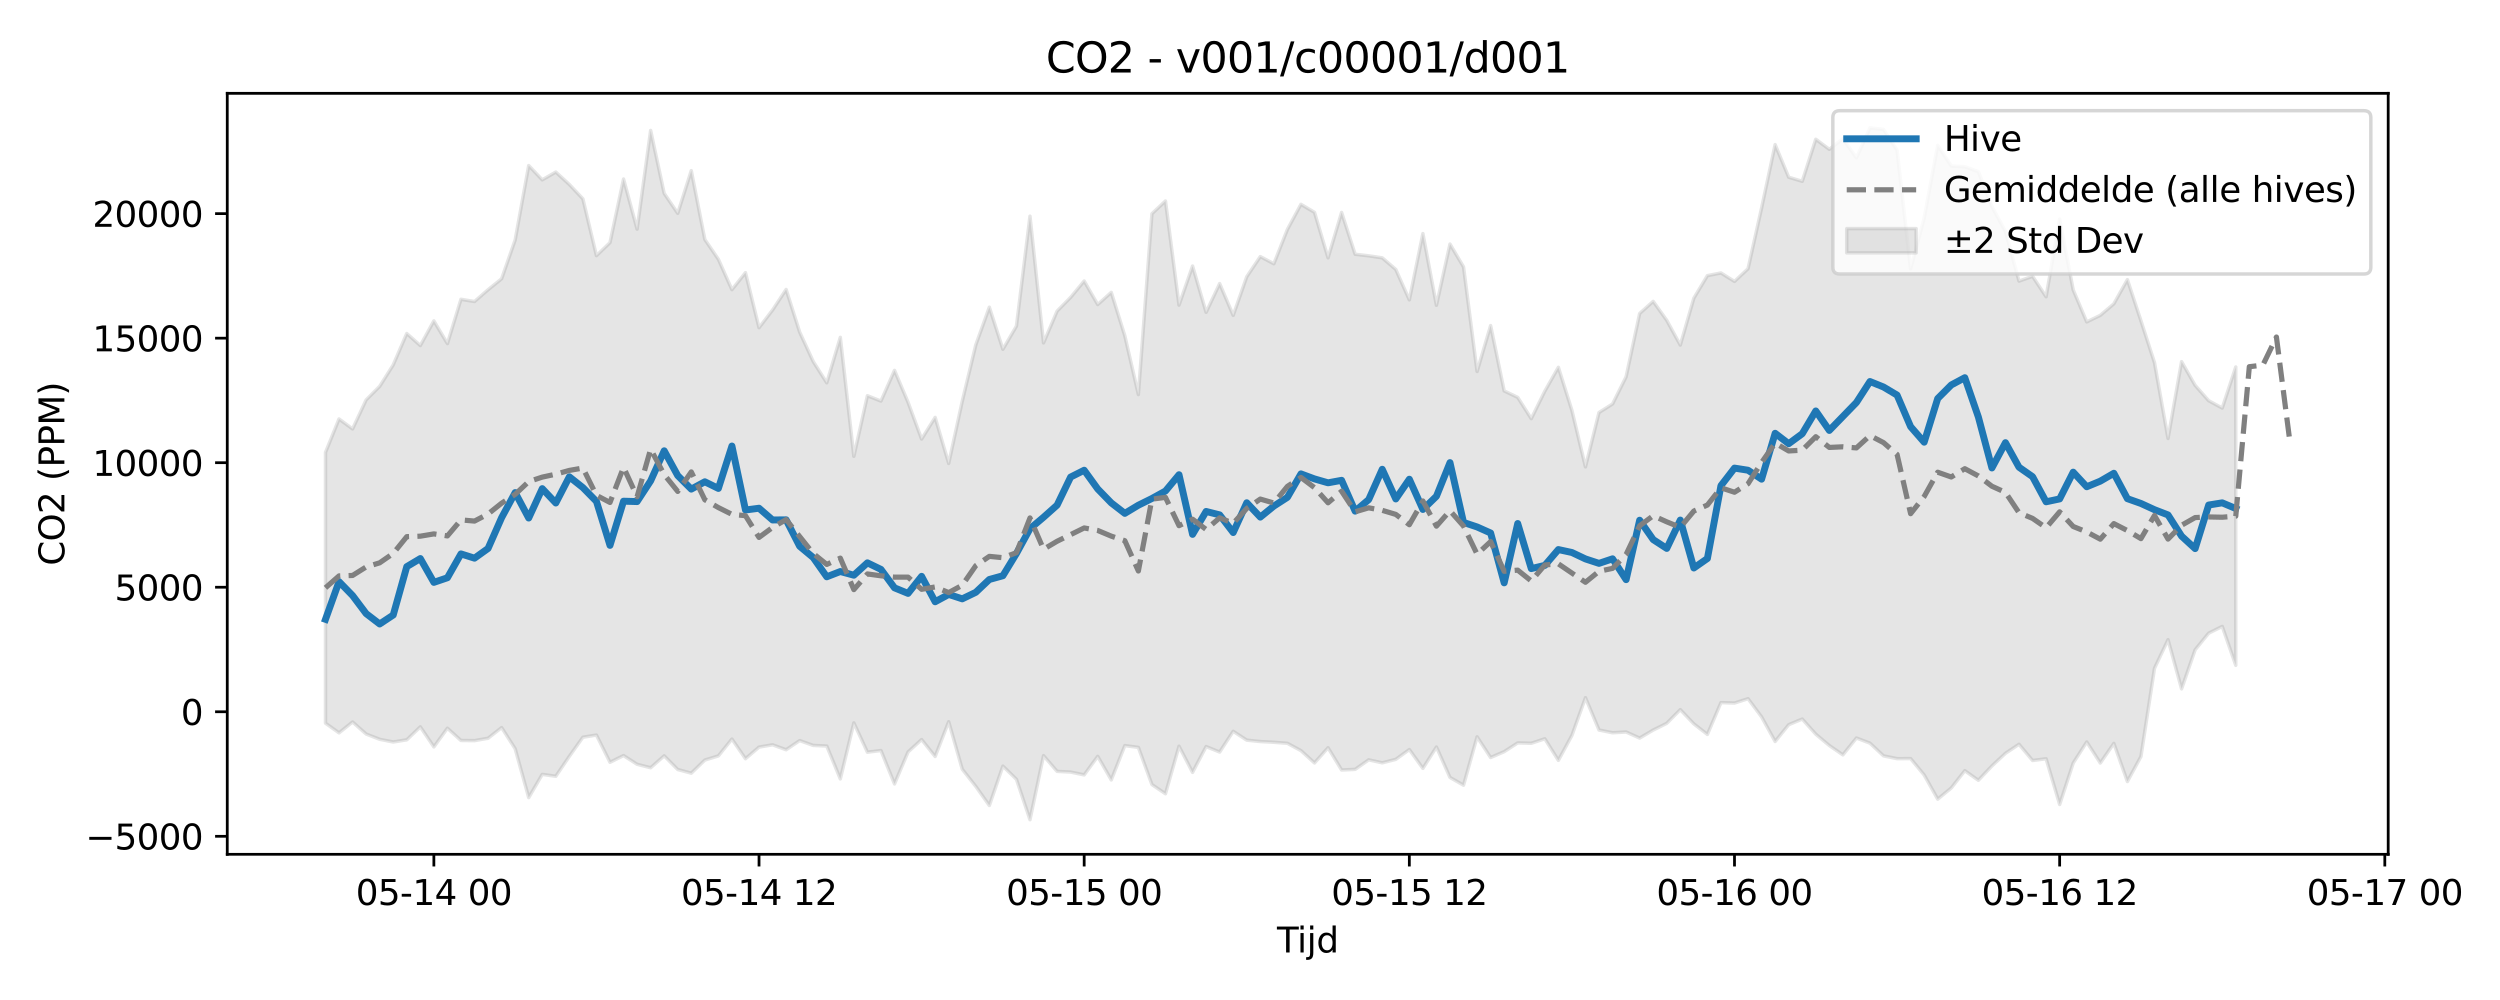 <?xml version="1.0" encoding="utf-8" standalone="no"?>
<!DOCTYPE svg PUBLIC "-//W3C//DTD SVG 1.1//EN"
  "http://www.w3.org/Graphics/SVG/1.1/DTD/svg11.dtd">
<svg xmlns:xlink="http://www.w3.org/1999/xlink" width="720pt" height="288pt" viewBox="0 0 720 288" xmlns="http://www.w3.org/2000/svg" version="1.1">
 <defs>
  <style type="text/css">*{stroke-linejoin: round; stroke-linecap: butt}</style>
 </defs>
 <g id="figure_1">
  <g id="patch_1">
   <path d="M 0 288 
L 720 288 
L 720 0 
L 0 0 
z
" style="fill: #ffffff"/>
  </g>
  <g id="axes_1">
   <g id="patch_2">
    <path d="M 65.45 246.04 
L 687.8 246.04 
L 687.8 26.88 
L 65.45 26.88 
z
" style="fill: #ffffff"/>
   </g>
   <g id="FillBetweenPolyCollection_1">
    <defs>
     <path id="m04a81e97e9" d="M 93.739 -157.696 
L 93.739 -79.723 
L 97.64 -76.936 
L 101.542 -80.07 
L 105.444 -76.602 
L 109.346 -75.081 
L 113.248 -74.31 
L 117.15 -74.932 
L 121.052 -78.669 
L 124.954 -72.883 
L 128.856 -78.271 
L 132.757 -74.74 
L 136.659 -74.696 
L 140.561 -75.38 
L 144.463 -78.455 
L 148.365 -72.366 
L 152.267 -58.282 
L 156.169 -64.98 
L 160.071 -64.428 
L 163.972 -70.179 
L 167.874 -75.676 
L 171.776 -76.299 
L 175.678 -68.459 
L 179.58 -70.396 
L 183.482 -67.886 
L 187.384 -66.885 
L 191.286 -70.323 
L 195.187 -66.376 
L 199.089 -65.325 
L 202.991 -69.101 
L 206.893 -70.3 
L 210.795 -75.153 
L 214.697 -69.49 
L 218.599 -72.833 
L 222.501 -73.496 
L 226.402 -72.071 
L 230.304 -74.712 
L 234.206 -73.316 
L 238.108 -73.139 
L 242.01 -63.67 
L 245.912 -79.808 
L 249.814 -71.37 
L 253.716 -71.847 
L 257.618 -62.222 
L 261.519 -71.43 
L 265.421 -75.004 
L 269.323 -70.126 
L 273.225 -80.148 
L 277.127 -66.465 
L 281.029 -61.518 
L 284.931 -56.016 
L 288.833 -67.358 
L 292.734 -63.566 
L 296.636 -51.922 
L 300.538 -70.375 
L 304.44 -65.839 
L 308.342 -65.643 
L 312.244 -64.826 
L 316.146 -70.174 
L 320.048 -63.376 
L 323.949 -73.263 
L 327.851 -72.746 
L 331.753 -62.05 
L 335.655 -59.396 
L 339.557 -73.09 
L 343.459 -65.553 
L 347.361 -72.99 
L 351.263 -71.408 
L 355.164 -77.386 
L 359.066 -74.839 
L 362.968 -74.431 
L 366.87 -74.228 
L 370.772 -73.925 
L 374.674 -71.822 
L 378.576 -68.265 
L 382.478 -72.653 
L 386.38 -66.238 
L 390.281 -66.418 
L 394.183 -69.169 
L 398.085 -68.306 
L 401.987 -69.302 
L 405.889 -72.132 
L 409.791 -66.703 
L 413.693 -72.861 
L 417.595 -64.097 
L 421.496 -61.862 
L 425.398 -75.792 
L 429.3 -69.828 
L 433.202 -71.517 
L 437.104 -74.045 
L 441.006 -73.94 
L 444.908 -75.235 
L 448.81 -69.012 
L 452.711 -76.202 
L 456.613 -87.072 
L 460.515 -77.752 
L 464.417 -76.963 
L 468.319 -77.187 
L 472.221 -75.434 
L 476.123 -77.743 
L 480.025 -79.683 
L 483.926 -83.624 
L 487.828 -79.524 
L 491.73 -76.484 
L 495.632 -85.646 
L 499.534 -85.521 
L 503.436 -86.777 
L 507.338 -81.529 
L 511.24 -74.449 
L 515.141 -79.289 
L 519.043 -80.915 
L 522.945 -76.555 
L 526.847 -73.286 
L 530.749 -70.595 
L 534.651 -75.454 
L 538.553 -73.965 
L 542.455 -70.311 
L 546.357 -69.505 
L 550.258 -69.524 
L 554.16 -64.808 
L 558.062 -57.842 
L 561.964 -61.063 
L 565.866 -66.044 
L 569.768 -63.276 
L 573.67 -67.404 
L 577.572 -71.04 
L 581.473 -73.646 
L 585.375 -68.979 
L 589.277 -69.474 
L 593.179 -56.308 
L 597.081 -68.233 
L 600.983 -74.312 
L 604.885 -68.246 
L 608.787 -73.902 
L 612.688 -62.924 
L 616.59 -70.121 
L 620.492 -95.517 
L 624.394 -103.771 
L 628.296 -89.599 
L 632.198 -100.86 
L 636.1 -105.647 
L 640.002 -107.594 
L 643.903 -96.389 
L 643.903 -182.314 
L 643.903 -182.314 
L 640.002 -170.478 
L 636.1 -172.599 
L 632.198 -177.018 
L 628.296 -183.851 
L 624.394 -161.713 
L 620.492 -183.57 
L 616.59 -195.626 
L 612.688 -207.461 
L 608.787 -200.502 
L 604.885 -197.186 
L 600.983 -195.291 
L 597.081 -204.503 
L 593.179 -224.881 
L 589.277 -202.535 
L 585.375 -208.434 
L 581.473 -207.035 
L 577.572 -221.353 
L 573.67 -228.522 
L 569.768 -238.578 
L 565.866 -239.986 
L 561.964 -240.192 
L 558.062 -246.159 
L 554.16 -225.201 
L 550.258 -210.596 
L 546.357 -244.747 
L 542.455 -250.734 
L 538.553 -251.158 
L 534.651 -242.551 
L 530.749 -248.047 
L 526.847 -244.994 
L 522.945 -247.901 
L 519.043 -235.784 
L 515.141 -236.961 
L 511.24 -246.359 
L 507.338 -228.104 
L 503.436 -210.613 
L 499.534 -206.952 
L 495.632 -209.394 
L 491.73 -208.617 
L 487.828 -202.129 
L 483.926 -188.618 
L 480.025 -195.745 
L 476.123 -201.209 
L 472.221 -197.718 
L 468.319 -179.487 
L 464.417 -171.655 
L 460.515 -169.2 
L 456.613 -153.536 
L 452.711 -169.801 
L 448.81 -182.22 
L 444.908 -175.342 
L 441.006 -167.423 
L 437.104 -173.556 
L 433.202 -175.422 
L 429.3 -194.235 
L 425.398 -181.004 
L 421.496 -211.136 
L 417.595 -217.717 
L 413.693 -200.076 
L 409.791 -220.736 
L 405.889 -201.631 
L 401.987 -210.402 
L 398.085 -213.745 
L 394.183 -214.321 
L 390.281 -214.778 
L 386.38 -226.817 
L 382.478 -213.743 
L 378.576 -226.844 
L 374.674 -229.158 
L 370.772 -221.926 
L 366.87 -212.033 
L 362.968 -214.105 
L 359.066 -208.302 
L 355.164 -197.178 
L 351.263 -206.328 
L 347.361 -198.048 
L 343.459 -211.383 
L 339.557 -200.125 
L 335.655 -230.116 
L 331.753 -226.444 
L 327.851 -174.367 
L 323.949 -191.289 
L 320.048 -203.805 
L 316.146 -200.29 
L 312.244 -207.072 
L 308.342 -202.358 
L 304.44 -198.39 
L 300.538 -189.245 
L 296.636 -225.744 
L 292.734 -194.085 
L 288.833 -187.406 
L 284.931 -199.525 
L 281.029 -188.665 
L 277.127 -172.435 
L 273.225 -154.523 
L 269.323 -167.793 
L 265.421 -161.553 
L 261.519 -172.149 
L 257.618 -181.331 
L 253.716 -172.491 
L 249.814 -174.036 
L 245.912 -156.578 
L 242.01 -190.845 
L 238.108 -177.748 
L 234.206 -183.89 
L 230.304 -192.369 
L 226.402 -204.636 
L 222.501 -198.715 
L 218.599 -193.614 
L 214.697 -209.475 
L 210.795 -204.58 
L 206.893 -213.331 
L 202.991 -219.032 
L 199.089 -238.853 
L 195.187 -226.566 
L 191.286 -232.303 
L 187.384 -250.433 
L 183.482 -222.001 
L 179.58 -236.45 
L 175.678 -218.122 
L 171.776 -214.371 
L 167.874 -230.733 
L 163.972 -234.868 
L 160.071 -238.453 
L 156.169 -236.205 
L 152.267 -240.324 
L 148.365 -218.889 
L 144.463 -207.709 
L 140.561 -204.557 
L 136.659 -201.164 
L 132.757 -201.804 
L 128.856 -189.048 
L 124.954 -195.589 
L 121.052 -188.488 
L 117.15 -191.953 
L 113.248 -182.917 
L 109.346 -176.728 
L 105.444 -172.826 
L 101.542 -164.465 
L 97.64 -167.34 
L 93.739 -157.696 
z
" style="stroke: #808080; stroke-opacity: 0.2"/>
    </defs>
    <g clip-path="url(#p706361be29)">
     <use xlink:href="#m04a81e97e9" x="0" y="288" style="fill: #808080; fill-opacity: 0.2; stroke: #808080; stroke-opacity: 0.2"/>
    </g>
   </g>
   <g id="matplotlib.axis_1">
    <g id="xtick_1">
     <g id="line2d_1">
      <defs>
       <path id="m1146bbc006" d="M 0 0 
L 0 3.5 
" style="stroke: #000000; stroke-width: 0.8"/>
      </defs>
      <g>
       <use xlink:href="#m1146bbc006" x="124.954" y="246.04" style="stroke: #000000; stroke-width: 0.8"/>
      </g>
     </g>
     <g id="text_1">
      <!-- 05-14 00 -->
      <g transform="translate(102.473 260.638) scale(0.1 -0.1)">
       <defs>
        <path id="DejaVuSans-30" d="M 2034 4250 
Q 1547 4250 1301 3770 
Q 1056 3291 1056 2328 
Q 1056 1369 1301 889 
Q 1547 409 2034 409 
Q 2525 409 2770 889 
Q 3016 1369 3016 2328 
Q 3016 3291 2770 3770 
Q 2525 4250 2034 4250 
z
M 2034 4750 
Q 2819 4750 3233 4129 
Q 3647 3509 3647 2328 
Q 3647 1150 3233 529 
Q 2819 -91 2034 -91 
Q 1250 -91 836 529 
Q 422 1150 422 2328 
Q 422 3509 836 4129 
Q 1250 4750 2034 4750 
z
" transform="scale(0.016)"/>
        <path id="DejaVuSans-35" d="M 691 4666 
L 3169 4666 
L 3169 4134 
L 1269 4134 
L 1269 2991 
Q 1406 3038 1543 3061 
Q 1681 3084 1819 3084 
Q 2600 3084 3056 2656 
Q 3513 2228 3513 1497 
Q 3513 744 3044 326 
Q 2575 -91 1722 -91 
Q 1428 -91 1123 -41 
Q 819 9 494 109 
L 494 744 
Q 775 591 1075 516 
Q 1375 441 1709 441 
Q 2250 441 2565 725 
Q 2881 1009 2881 1497 
Q 2881 1984 2565 2268 
Q 2250 2553 1709 2553 
Q 1456 2553 1204 2497 
Q 953 2441 691 2322 
L 691 4666 
z
" transform="scale(0.016)"/>
        <path id="DejaVuSans-2d" d="M 313 2009 
L 1997 2009 
L 1997 1497 
L 313 1497 
L 313 2009 
z
" transform="scale(0.016)"/>
        <path id="DejaVuSans-31" d="M 794 531 
L 1825 531 
L 1825 4091 
L 703 3866 
L 703 4441 
L 1819 4666 
L 2450 4666 
L 2450 531 
L 3481 531 
L 3481 0 
L 794 0 
L 794 531 
z
" transform="scale(0.016)"/>
        <path id="DejaVuSans-34" d="M 2419 4116 
L 825 1625 
L 2419 1625 
L 2419 4116 
z
M 2253 4666 
L 3047 4666 
L 3047 1625 
L 3713 1625 
L 3713 1100 
L 3047 1100 
L 3047 0 
L 2419 0 
L 2419 1100 
L 313 1100 
L 313 1709 
L 2253 4666 
z
" transform="scale(0.016)"/>
        <path id="DejaVuSans-20" transform="scale(0.016)"/>
       </defs>
       <use xlink:href="#DejaVuSans-30"/>
       <use xlink:href="#DejaVuSans-35" transform="translate(63.623 0)"/>
       <use xlink:href="#DejaVuSans-2d" transform="translate(127.246 0)"/>
       <use xlink:href="#DejaVuSans-31" transform="translate(163.33 0)"/>
       <use xlink:href="#DejaVuSans-34" transform="translate(226.953 0)"/>
       <use xlink:href="#DejaVuSans-20" transform="translate(290.576 0)"/>
       <use xlink:href="#DejaVuSans-30" transform="translate(322.363 0)"/>
       <use xlink:href="#DejaVuSans-30" transform="translate(385.986 0)"/>
      </g>
     </g>
    </g>
    <g id="xtick_2">
     <g id="line2d_2">
      <g>
       <use xlink:href="#m1146bbc006" x="218.599" y="246.04" style="stroke: #000000; stroke-width: 0.8"/>
      </g>
     </g>
     <g id="text_2">
      <!-- 05-14 12 -->
      <g transform="translate(196.118 260.638) scale(0.1 -0.1)">
       <defs>
        <path id="DejaVuSans-32" d="M 1228 531 
L 3431 531 
L 3431 0 
L 469 0 
L 469 531 
Q 828 903 1448 1529 
Q 2069 2156 2228 2338 
Q 2531 2678 2651 2914 
Q 2772 3150 2772 3378 
Q 2772 3750 2511 3984 
Q 2250 4219 1831 4219 
Q 1534 4219 1204 4116 
Q 875 4013 500 3803 
L 500 4441 
Q 881 4594 1212 4672 
Q 1544 4750 1819 4750 
Q 2544 4750 2975 4387 
Q 3406 4025 3406 3419 
Q 3406 3131 3298 2873 
Q 3191 2616 2906 2266 
Q 2828 2175 2409 1742 
Q 1991 1309 1228 531 
z
" transform="scale(0.016)"/>
       </defs>
       <use xlink:href="#DejaVuSans-30"/>
       <use xlink:href="#DejaVuSans-35" transform="translate(63.623 0)"/>
       <use xlink:href="#DejaVuSans-2d" transform="translate(127.246 0)"/>
       <use xlink:href="#DejaVuSans-31" transform="translate(163.33 0)"/>
       <use xlink:href="#DejaVuSans-34" transform="translate(226.953 0)"/>
       <use xlink:href="#DejaVuSans-20" transform="translate(290.576 0)"/>
       <use xlink:href="#DejaVuSans-31" transform="translate(322.363 0)"/>
       <use xlink:href="#DejaVuSans-32" transform="translate(385.986 0)"/>
      </g>
     </g>
    </g>
    <g id="xtick_3">
     <g id="line2d_3">
      <g>
       <use xlink:href="#m1146bbc006" x="312.244" y="246.04" style="stroke: #000000; stroke-width: 0.8"/>
      </g>
     </g>
     <g id="text_3">
      <!-- 05-15 00 -->
      <g transform="translate(289.763 260.638) scale(0.1 -0.1)">
       <use xlink:href="#DejaVuSans-30"/>
       <use xlink:href="#DejaVuSans-35" transform="translate(63.623 0)"/>
       <use xlink:href="#DejaVuSans-2d" transform="translate(127.246 0)"/>
       <use xlink:href="#DejaVuSans-31" transform="translate(163.33 0)"/>
       <use xlink:href="#DejaVuSans-35" transform="translate(226.953 0)"/>
       <use xlink:href="#DejaVuSans-20" transform="translate(290.576 0)"/>
       <use xlink:href="#DejaVuSans-30" transform="translate(322.363 0)"/>
       <use xlink:href="#DejaVuSans-30" transform="translate(385.986 0)"/>
      </g>
     </g>
    </g>
    <g id="xtick_4">
     <g id="line2d_4">
      <g>
       <use xlink:href="#m1146bbc006" x="405.889" y="246.04" style="stroke: #000000; stroke-width: 0.8"/>
      </g>
     </g>
     <g id="text_4">
      <!-- 05-15 12 -->
      <g transform="translate(383.408 260.638) scale(0.1 -0.1)">
       <use xlink:href="#DejaVuSans-30"/>
       <use xlink:href="#DejaVuSans-35" transform="translate(63.623 0)"/>
       <use xlink:href="#DejaVuSans-2d" transform="translate(127.246 0)"/>
       <use xlink:href="#DejaVuSans-31" transform="translate(163.33 0)"/>
       <use xlink:href="#DejaVuSans-35" transform="translate(226.953 0)"/>
       <use xlink:href="#DejaVuSans-20" transform="translate(290.576 0)"/>
       <use xlink:href="#DejaVuSans-31" transform="translate(322.363 0)"/>
       <use xlink:href="#DejaVuSans-32" transform="translate(385.986 0)"/>
      </g>
     </g>
    </g>
    <g id="xtick_5">
     <g id="line2d_5">
      <g>
       <use xlink:href="#m1146bbc006" x="499.534" y="246.04" style="stroke: #000000; stroke-width: 0.8"/>
      </g>
     </g>
     <g id="text_5">
      <!-- 05-16 00 -->
      <g transform="translate(477.054 260.638) scale(0.1 -0.1)">
       <defs>
        <path id="DejaVuSans-36" d="M 2113 2584 
Q 1688 2584 1439 2293 
Q 1191 2003 1191 1497 
Q 1191 994 1439 701 
Q 1688 409 2113 409 
Q 2538 409 2786 701 
Q 3034 994 3034 1497 
Q 3034 2003 2786 2293 
Q 2538 2584 2113 2584 
z
M 3366 4563 
L 3366 3988 
Q 3128 4100 2886 4159 
Q 2644 4219 2406 4219 
Q 1781 4219 1451 3797 
Q 1122 3375 1075 2522 
Q 1259 2794 1537 2939 
Q 1816 3084 2150 3084 
Q 2853 3084 3261 2657 
Q 3669 2231 3669 1497 
Q 3669 778 3244 343 
Q 2819 -91 2113 -91 
Q 1303 -91 875 529 
Q 447 1150 447 2328 
Q 447 3434 972 4092 
Q 1497 4750 2381 4750 
Q 2619 4750 2861 4703 
Q 3103 4656 3366 4563 
z
" transform="scale(0.016)"/>
       </defs>
       <use xlink:href="#DejaVuSans-30"/>
       <use xlink:href="#DejaVuSans-35" transform="translate(63.623 0)"/>
       <use xlink:href="#DejaVuSans-2d" transform="translate(127.246 0)"/>
       <use xlink:href="#DejaVuSans-31" transform="translate(163.33 0)"/>
       <use xlink:href="#DejaVuSans-36" transform="translate(226.953 0)"/>
       <use xlink:href="#DejaVuSans-20" transform="translate(290.576 0)"/>
       <use xlink:href="#DejaVuSans-30" transform="translate(322.363 0)"/>
       <use xlink:href="#DejaVuSans-30" transform="translate(385.986 0)"/>
      </g>
     </g>
    </g>
    <g id="xtick_6">
     <g id="line2d_6">
      <g>
       <use xlink:href="#m1146bbc006" x="593.179" y="246.04" style="stroke: #000000; stroke-width: 0.8"/>
      </g>
     </g>
     <g id="text_6">
      <!-- 05-16 12 -->
      <g transform="translate(570.699 260.638) scale(0.1 -0.1)">
       <use xlink:href="#DejaVuSans-30"/>
       <use xlink:href="#DejaVuSans-35" transform="translate(63.623 0)"/>
       <use xlink:href="#DejaVuSans-2d" transform="translate(127.246 0)"/>
       <use xlink:href="#DejaVuSans-31" transform="translate(163.33 0)"/>
       <use xlink:href="#DejaVuSans-36" transform="translate(226.953 0)"/>
       <use xlink:href="#DejaVuSans-20" transform="translate(290.576 0)"/>
       <use xlink:href="#DejaVuSans-31" transform="translate(322.363 0)"/>
       <use xlink:href="#DejaVuSans-32" transform="translate(385.986 0)"/>
      </g>
     </g>
    </g>
    <g id="xtick_7">
     <g id="line2d_7">
      <g>
       <use xlink:href="#m1146bbc006" x="686.824" y="246.04" style="stroke: #000000; stroke-width: 0.8"/>
      </g>
     </g>
     <g id="text_7">
      <!-- 05-17 00 -->
      <g transform="translate(664.344 260.638) scale(0.1 -0.1)">
       <defs>
        <path id="DejaVuSans-37" d="M 525 4666 
L 3525 4666 
L 3525 4397 
L 1831 0 
L 1172 0 
L 2766 4134 
L 525 4134 
L 525 4666 
z
" transform="scale(0.016)"/>
       </defs>
       <use xlink:href="#DejaVuSans-30"/>
       <use xlink:href="#DejaVuSans-35" transform="translate(63.623 0)"/>
       <use xlink:href="#DejaVuSans-2d" transform="translate(127.246 0)"/>
       <use xlink:href="#DejaVuSans-31" transform="translate(163.33 0)"/>
       <use xlink:href="#DejaVuSans-37" transform="translate(226.953 0)"/>
       <use xlink:href="#DejaVuSans-20" transform="translate(290.576 0)"/>
       <use xlink:href="#DejaVuSans-30" transform="translate(322.363 0)"/>
       <use xlink:href="#DejaVuSans-30" transform="translate(385.986 0)"/>
      </g>
     </g>
    </g>
    <g id="text_8">
     <!-- Tijd -->
     <g transform="translate(367.775 274.317) scale(0.1 -0.1)">
      <defs>
       <path id="DejaVuSans-54" d="M -19 4666 
L 3928 4666 
L 3928 4134 
L 2272 4134 
L 2272 0 
L 1638 0 
L 1638 4134 
L -19 4134 
L -19 4666 
z
" transform="scale(0.016)"/>
       <path id="DejaVuSans-69" d="M 603 3500 
L 1178 3500 
L 1178 0 
L 603 0 
L 603 3500 
z
M 603 4863 
L 1178 4863 
L 1178 4134 
L 603 4134 
L 603 4863 
z
" transform="scale(0.016)"/>
       <path id="DejaVuSans-6a" d="M 603 3500 
L 1178 3500 
L 1178 -63 
Q 1178 -731 923 -1031 
Q 669 -1331 103 -1331 
L -116 -1331 
L -116 -844 
L 38 -844 
Q 366 -844 484 -692 
Q 603 -541 603 -63 
L 603 3500 
z
M 603 4863 
L 1178 4863 
L 1178 4134 
L 603 4134 
L 603 4863 
z
" transform="scale(0.016)"/>
       <path id="DejaVuSans-64" d="M 2906 2969 
L 2906 4863 
L 3481 4863 
L 3481 0 
L 2906 0 
L 2906 525 
Q 2725 213 2448 61 
Q 2172 -91 1784 -91 
Q 1150 -91 751 415 
Q 353 922 353 1747 
Q 353 2572 751 3078 
Q 1150 3584 1784 3584 
Q 2172 3584 2448 3432 
Q 2725 3281 2906 2969 
z
M 947 1747 
Q 947 1113 1208 752 
Q 1469 391 1925 391 
Q 2381 391 2643 752 
Q 2906 1113 2906 1747 
Q 2906 2381 2643 2742 
Q 2381 3103 1925 3103 
Q 1469 3103 1208 2742 
Q 947 2381 947 1747 
z
" transform="scale(0.016)"/>
      </defs>
      <use xlink:href="#DejaVuSans-54"/>
      <use xlink:href="#DejaVuSans-69" transform="translate(57.959 0)"/>
      <use xlink:href="#DejaVuSans-6a" transform="translate(85.742 0)"/>
      <use xlink:href="#DejaVuSans-64" transform="translate(113.525 0)"/>
     </g>
    </g>
   </g>
   <g id="matplotlib.axis_2">
    <g id="ytick_1">
     <g id="line2d_8">
      <defs>
       <path id="mdb6a9b15eb" d="M 0 0 
L -3.5 0 
" style="stroke: #000000; stroke-width: 0.8"/>
      </defs>
      <g>
       <use xlink:href="#mdb6a9b15eb" x="65.45" y="240.855" style="stroke: #000000; stroke-width: 0.8"/>
      </g>
     </g>
     <g id="text_9">
      <!-- −5000 -->
      <g transform="translate(24.62 244.654) scale(0.1 -0.1)">
       <defs>
        <path id="DejaVuSans-2212" d="M 678 2272 
L 4684 2272 
L 4684 1741 
L 678 1741 
L 678 2272 
z
" transform="scale(0.016)"/>
       </defs>
       <use xlink:href="#DejaVuSans-2212"/>
       <use xlink:href="#DejaVuSans-35" transform="translate(83.789 0)"/>
       <use xlink:href="#DejaVuSans-30" transform="translate(147.412 0)"/>
       <use xlink:href="#DejaVuSans-30" transform="translate(211.035 0)"/>
       <use xlink:href="#DejaVuSans-30" transform="translate(274.658 0)"/>
      </g>
     </g>
    </g>
    <g id="ytick_2">
     <g id="line2d_9">
      <g>
       <use xlink:href="#mdb6a9b15eb" x="65.45" y="204.989" style="stroke: #000000; stroke-width: 0.8"/>
      </g>
     </g>
     <g id="text_10">
      <!-- 0 -->
      <g transform="translate(52.087 208.788) scale(0.1 -0.1)">
       <use xlink:href="#DejaVuSans-30"/>
      </g>
     </g>
    </g>
    <g id="ytick_3">
     <g id="line2d_10">
      <g>
       <use xlink:href="#mdb6a9b15eb" x="65.45" y="169.124" style="stroke: #000000; stroke-width: 0.8"/>
      </g>
     </g>
     <g id="text_11">
      <!-- 5000 -->
      <g transform="translate(33 172.923) scale(0.1 -0.1)">
       <use xlink:href="#DejaVuSans-35"/>
       <use xlink:href="#DejaVuSans-30" transform="translate(63.623 0)"/>
       <use xlink:href="#DejaVuSans-30" transform="translate(127.246 0)"/>
       <use xlink:href="#DejaVuSans-30" transform="translate(190.869 0)"/>
      </g>
     </g>
    </g>
    <g id="ytick_4">
     <g id="line2d_11">
      <g>
       <use xlink:href="#mdb6a9b15eb" x="65.45" y="133.259" style="stroke: #000000; stroke-width: 0.8"/>
      </g>
     </g>
     <g id="text_12">
      <!-- 10000 -->
      <g transform="translate(26.637 137.058) scale(0.1 -0.1)">
       <use xlink:href="#DejaVuSans-31"/>
       <use xlink:href="#DejaVuSans-30" transform="translate(63.623 0)"/>
       <use xlink:href="#DejaVuSans-30" transform="translate(127.246 0)"/>
       <use xlink:href="#DejaVuSans-30" transform="translate(190.869 0)"/>
       <use xlink:href="#DejaVuSans-30" transform="translate(254.492 0)"/>
      </g>
     </g>
    </g>
    <g id="ytick_5">
     <g id="line2d_12">
      <g>
       <use xlink:href="#mdb6a9b15eb" x="65.45" y="97.393" style="stroke: #000000; stroke-width: 0.8"/>
      </g>
     </g>
     <g id="text_13">
      <!-- 15000 -->
      <g transform="translate(26.637 101.192) scale(0.1 -0.1)">
       <use xlink:href="#DejaVuSans-31"/>
       <use xlink:href="#DejaVuSans-35" transform="translate(63.623 0)"/>
       <use xlink:href="#DejaVuSans-30" transform="translate(127.246 0)"/>
       <use xlink:href="#DejaVuSans-30" transform="translate(190.869 0)"/>
       <use xlink:href="#DejaVuSans-30" transform="translate(254.492 0)"/>
      </g>
     </g>
    </g>
    <g id="ytick_6">
     <g id="line2d_13">
      <g>
       <use xlink:href="#mdb6a9b15eb" x="65.45" y="61.528" style="stroke: #000000; stroke-width: 0.8"/>
      </g>
     </g>
     <g id="text_14">
      <!-- 20000 -->
      <g transform="translate(26.637 65.327) scale(0.1 -0.1)">
       <use xlink:href="#DejaVuSans-32"/>
       <use xlink:href="#DejaVuSans-30" transform="translate(63.623 0)"/>
       <use xlink:href="#DejaVuSans-30" transform="translate(127.246 0)"/>
       <use xlink:href="#DejaVuSans-30" transform="translate(190.869 0)"/>
       <use xlink:href="#DejaVuSans-30" transform="translate(254.492 0)"/>
      </g>
     </g>
    </g>
    <g id="text_15">
     <!-- CO2 (PPM) -->
     <g transform="translate(18.541 162.903) rotate(-90) scale(0.1 -0.1)">
      <defs>
       <path id="DejaVuSans-43" d="M 4122 4306 
L 4122 3641 
Q 3803 3938 3442 4084 
Q 3081 4231 2675 4231 
Q 1875 4231 1450 3742 
Q 1025 3253 1025 2328 
Q 1025 1406 1450 917 
Q 1875 428 2675 428 
Q 3081 428 3442 575 
Q 3803 722 4122 1019 
L 4122 359 
Q 3791 134 3420 21 
Q 3050 -91 2638 -91 
Q 1578 -91 968 557 
Q 359 1206 359 2328 
Q 359 3453 968 4101 
Q 1578 4750 2638 4750 
Q 3056 4750 3426 4639 
Q 3797 4528 4122 4306 
z
" transform="scale(0.016)"/>
       <path id="DejaVuSans-4f" d="M 2522 4238 
Q 1834 4238 1429 3725 
Q 1025 3213 1025 2328 
Q 1025 1447 1429 934 
Q 1834 422 2522 422 
Q 3209 422 3611 934 
Q 4013 1447 4013 2328 
Q 4013 3213 3611 3725 
Q 3209 4238 2522 4238 
z
M 2522 4750 
Q 3503 4750 4090 4092 
Q 4678 3434 4678 2328 
Q 4678 1225 4090 567 
Q 3503 -91 2522 -91 
Q 1538 -91 948 565 
Q 359 1222 359 2328 
Q 359 3434 948 4092 
Q 1538 4750 2522 4750 
z
" transform="scale(0.016)"/>
       <path id="DejaVuSans-28" d="M 1984 4856 
Q 1566 4138 1362 3434 
Q 1159 2731 1159 2009 
Q 1159 1288 1364 580 
Q 1569 -128 1984 -844 
L 1484 -844 
Q 1016 -109 783 600 
Q 550 1309 550 2009 
Q 550 2706 781 3412 
Q 1013 4119 1484 4856 
L 1984 4856 
z
" transform="scale(0.016)"/>
       <path id="DejaVuSans-50" d="M 1259 4147 
L 1259 2394 
L 2053 2394 
Q 2494 2394 2734 2622 
Q 2975 2850 2975 3272 
Q 2975 3691 2734 3919 
Q 2494 4147 2053 4147 
L 1259 4147 
z
M 628 4666 
L 2053 4666 
Q 2838 4666 3239 4311 
Q 3641 3956 3641 3272 
Q 3641 2581 3239 2228 
Q 2838 1875 2053 1875 
L 1259 1875 
L 1259 0 
L 628 0 
L 628 4666 
z
" transform="scale(0.016)"/>
       <path id="DejaVuSans-4d" d="M 628 4666 
L 1569 4666 
L 2759 1491 
L 3956 4666 
L 4897 4666 
L 4897 0 
L 4281 0 
L 4281 4097 
L 3078 897 
L 2444 897 
L 1241 4097 
L 1241 0 
L 628 0 
L 628 4666 
z
" transform="scale(0.016)"/>
       <path id="DejaVuSans-29" d="M 513 4856 
L 1013 4856 
Q 1481 4119 1714 3412 
Q 1947 2706 1947 2009 
Q 1947 1309 1714 600 
Q 1481 -109 1013 -844 
L 513 -844 
Q 928 -128 1133 580 
Q 1338 1288 1338 2009 
Q 1338 2731 1133 3434 
Q 928 4138 513 4856 
z
" transform="scale(0.016)"/>
      </defs>
      <use xlink:href="#DejaVuSans-43"/>
      <use xlink:href="#DejaVuSans-4f" transform="translate(69.824 0)"/>
      <use xlink:href="#DejaVuSans-32" transform="translate(148.535 0)"/>
      <use xlink:href="#DejaVuSans-20" transform="translate(212.158 0)"/>
      <use xlink:href="#DejaVuSans-28" transform="translate(243.945 0)"/>
      <use xlink:href="#DejaVuSans-50" transform="translate(282.959 0)"/>
      <use xlink:href="#DejaVuSans-50" transform="translate(343.262 0)"/>
      <use xlink:href="#DejaVuSans-4d" transform="translate(403.564 0)"/>
      <use xlink:href="#DejaVuSans-29" transform="translate(489.844 0)"/>
     </g>
    </g>
   </g>
   <g id="line2d_14">
    <path d="M 93.739 178.37 
L 97.64 167.51 
L 101.542 171.522 
L 105.444 176.715 
L 109.346 179.709 
L 113.248 177.127 
L 117.15 163.194 
L 121.052 160.863 
L 124.954 167.723 
L 128.856 166.393 
L 132.757 159.526 
L 136.659 160.755 
L 140.561 157.958 
L 144.463 149.094 
L 148.365 141.866 
L 152.267 149.192 
L 156.169 140.73 
L 160.071 144.865 
L 163.972 137.323 
L 167.874 140.427 
L 171.776 144.403 
L 175.678 157.066 
L 179.58 144.343 
L 183.482 144.456 
L 187.384 138.488 
L 191.286 129.835 
L 195.187 136.969 
L 199.089 140.864 
L 202.991 138.753 
L 206.893 140.668 
L 210.795 128.46 
L 214.697 146.88 
L 218.599 146.369 
L 222.501 149.752 
L 226.402 149.71 
L 230.304 157.324 
L 234.206 160.578 
L 238.108 166.118 
L 242.01 164.6 
L 245.912 165.659 
L 249.814 162.097 
L 253.716 163.988 
L 257.618 169.298 
L 261.519 170.896 
L 265.421 165.989 
L 269.323 173.308 
L 273.225 171.194 
L 277.127 172.467 
L 281.029 170.585 
L 284.931 166.891 
L 288.833 165.812 
L 292.734 159.402 
L 296.636 152.267 
L 300.538 148.97 
L 304.44 145.486 
L 308.342 137.393 
L 312.244 135.427 
L 316.146 140.821 
L 320.048 144.833 
L 323.949 147.851 
L 327.851 145.501 
L 331.753 143.566 
L 335.655 141.412 
L 339.557 136.723 
L 343.459 153.898 
L 347.361 147.299 
L 351.263 148.284 
L 355.164 153.369 
L 359.066 144.796 
L 362.968 148.929 
L 366.87 145.752 
L 370.772 143.231 
L 374.674 136.479 
L 378.576 137.926 
L 382.478 139.052 
L 386.38 138.332 
L 390.281 147.21 
L 394.183 143.887 
L 398.085 135.155 
L 401.987 143.695 
L 405.889 138.017 
L 409.791 146.722 
L 413.693 142.923 
L 417.595 133.237 
L 421.496 150.46 
L 425.398 151.76 
L 429.3 153.503 
L 433.202 167.854 
L 437.104 150.775 
L 441.006 163.756 
L 444.908 162.831 
L 448.81 158.273 
L 452.711 159.12 
L 456.613 160.97 
L 460.515 162.25 
L 464.417 160.939 
L 468.319 166.936 
L 472.221 149.824 
L 476.123 155.407 
L 480.025 157.943 
L 483.926 149.78 
L 487.828 163.581 
L 491.73 160.851 
L 495.632 139.87 
L 499.534 134.813 
L 503.436 135.427 
L 507.338 138.002 
L 511.24 124.79 
L 515.141 127.788 
L 519.043 124.914 
L 522.945 118.358 
L 526.847 123.965 
L 534.651 115.919 
L 538.553 109.879 
L 542.455 111.46 
L 546.357 113.786 
L 550.258 122.877 
L 554.16 127.348 
L 558.062 114.776 
L 561.964 110.867 
L 565.866 108.777 
L 569.768 120.089 
L 573.67 134.77 
L 577.572 127.491 
L 581.473 134.554 
L 585.375 137.285 
L 589.277 144.518 
L 593.179 143.688 
L 597.081 135.984 
L 600.983 140.185 
L 604.885 138.571 
L 608.787 136.302 
L 612.688 143.616 
L 616.59 144.998 
L 620.492 146.789 
L 624.394 148.298 
L 628.296 154.41 
L 632.198 157.998 
L 636.1 145.448 
L 640.002 144.819 
L 643.903 146.455 
L 643.903 146.455 
" clip-path="url(#p706361be29)" style="fill: none; stroke: #1f77b4; stroke-width: 2; stroke-linecap: square"/>
   </g>
   <g id="line2d_15">
    <path d="M 93.739 169.29 
L 97.64 165.862 
L 101.542 165.732 
L 105.444 163.286 
L 109.346 162.095 
L 113.248 159.387 
L 117.15 154.557 
L 121.052 154.421 
L 124.954 153.764 
L 128.856 154.341 
L 132.757 149.728 
L 136.659 150.07 
L 140.561 148.031 
L 144.463 144.918 
L 148.365 142.372 
L 152.267 138.697 
L 156.169 137.408 
L 160.071 136.56 
L 163.972 135.476 
L 167.874 134.796 
L 171.776 142.665 
L 175.678 144.71 
L 179.58 134.577 
L 183.482 143.056 
L 187.384 129.341 
L 191.286 136.687 
L 195.187 141.529 
L 199.089 135.911 
L 202.991 143.934 
L 206.893 146.184 
L 210.795 148.134 
L 214.697 148.518 
L 218.599 154.777 
L 222.501 151.894 
L 226.402 149.646 
L 234.206 159.397 
L 238.108 162.557 
L 242.01 160.742 
L 245.912 169.807 
L 249.814 165.297 
L 253.716 165.831 
L 257.618 166.223 
L 261.519 166.211 
L 265.421 169.722 
L 269.323 169.04 
L 273.225 170.665 
L 277.127 168.55 
L 281.029 162.908 
L 284.931 160.23 
L 288.833 160.618 
L 292.734 159.174 
L 296.636 149.167 
L 300.538 158.19 
L 304.44 155.886 
L 312.244 152.051 
L 316.146 152.768 
L 320.048 154.41 
L 323.949 155.724 
L 327.851 164.443 
L 331.753 143.753 
L 335.655 143.244 
L 339.557 151.393 
L 343.459 149.532 
L 347.361 152.481 
L 351.263 149.132 
L 355.164 150.718 
L 359.066 146.43 
L 362.968 143.732 
L 366.87 144.87 
L 370.772 140.074 
L 374.674 137.51 
L 378.576 140.446 
L 382.478 144.802 
L 386.38 141.472 
L 390.281 147.402 
L 394.183 146.255 
L 398.085 146.974 
L 401.987 148.148 
L 405.889 151.118 
L 409.791 144.281 
L 413.693 151.532 
L 417.595 147.093 
L 421.496 151.501 
L 425.398 159.602 
L 429.3 155.969 
L 433.202 164.531 
L 437.104 164.2 
L 441.006 167.318 
L 444.908 162.712 
L 448.81 162.384 
L 456.613 167.696 
L 460.515 164.524 
L 464.417 163.691 
L 468.319 159.663 
L 472.221 151.424 
L 476.123 148.524 
L 480.025 150.286 
L 483.926 151.879 
L 487.828 147.174 
L 491.73 145.45 
L 495.632 140.48 
L 499.534 141.764 
L 503.436 139.305 
L 507.338 133.184 
L 511.24 127.596 
L 515.141 129.875 
L 519.043 129.65 
L 522.945 125.772 
L 526.847 128.86 
L 530.749 128.679 
L 534.651 128.998 
L 538.553 125.439 
L 542.455 127.477 
L 546.357 130.874 
L 550.258 147.94 
L 554.16 142.995 
L 558.062 135.999 
L 561.964 137.372 
L 565.866 134.985 
L 569.768 137.073 
L 573.67 140.037 
L 577.572 141.803 
L 581.473 147.66 
L 585.375 149.294 
L 589.277 151.995 
L 593.179 147.406 
L 597.081 151.632 
L 600.983 153.199 
L 604.885 155.284 
L 608.787 150.798 
L 612.688 152.808 
L 616.59 155.126 
L 620.492 148.456 
L 624.394 155.258 
L 628.296 151.275 
L 632.198 149.061 
L 636.1 148.877 
L 640.002 148.964 
L 643.903 148.649 
L 647.805 105.611 
L 651.707 105.152 
L 655.609 97.068 
L 659.511 127.398 
L 659.511 127.398 
" clip-path="url(#p706361be29)" style="fill: none; stroke-dasharray: 5.55,2.4; stroke-dashoffset: 0; stroke: #808080; stroke-width: 1.5"/>
   </g>
   <g id="patch_3">
    <path d="M 65.45 246.04 
L 65.45 26.88 
" style="fill: none; stroke: #000000; stroke-width: 0.8; stroke-linejoin: miter; stroke-linecap: square"/>
   </g>
   <g id="patch_4">
    <path d="M 687.8 246.04 
L 687.8 26.88 
" style="fill: none; stroke: #000000; stroke-width: 0.8; stroke-linejoin: miter; stroke-linecap: square"/>
   </g>
   <g id="patch_5">
    <path d="M 65.45 246.04 
L 687.8 246.04 
" style="fill: none; stroke: #000000; stroke-width: 0.8; stroke-linejoin: miter; stroke-linecap: square"/>
   </g>
   <g id="patch_6">
    <path d="M 65.45 26.88 
L 687.8 26.88 
" style="fill: none; stroke: #000000; stroke-width: 0.8; stroke-linejoin: miter; stroke-linecap: square"/>
   </g>
   <g id="text_16">
    <!-- CO2 - v001/c00001/d001 -->
    <g transform="translate(301.222 20.88) scale(0.12 -0.12)">
     <defs>
      <path id="DejaVuSans-76" d="M 191 3500 
L 800 3500 
L 1894 563 
L 2988 3500 
L 3597 3500 
L 2284 0 
L 1503 0 
L 191 3500 
z
" transform="scale(0.016)"/>
      <path id="DejaVuSans-2f" d="M 1625 4666 
L 2156 4666 
L 531 -594 
L 0 -594 
L 1625 4666 
z
" transform="scale(0.016)"/>
      <path id="DejaVuSans-63" d="M 3122 3366 
L 3122 2828 
Q 2878 2963 2633 3030 
Q 2388 3097 2138 3097 
Q 1578 3097 1268 2742 
Q 959 2388 959 1747 
Q 959 1106 1268 751 
Q 1578 397 2138 397 
Q 2388 397 2633 464 
Q 2878 531 3122 666 
L 3122 134 
Q 2881 22 2623 -34 
Q 2366 -91 2075 -91 
Q 1284 -91 818 406 
Q 353 903 353 1747 
Q 353 2603 823 3093 
Q 1294 3584 2113 3584 
Q 2378 3584 2631 3529 
Q 2884 3475 3122 3366 
z
" transform="scale(0.016)"/>
     </defs>
     <use xlink:href="#DejaVuSans-43"/>
     <use xlink:href="#DejaVuSans-4f" transform="translate(69.824 0)"/>
     <use xlink:href="#DejaVuSans-32" transform="translate(148.535 0)"/>
     <use xlink:href="#DejaVuSans-20" transform="translate(212.158 0)"/>
     <use xlink:href="#DejaVuSans-2d" transform="translate(243.945 0)"/>
     <use xlink:href="#DejaVuSans-20" transform="translate(280.029 0)"/>
     <use xlink:href="#DejaVuSans-76" transform="translate(311.816 0)"/>
     <use xlink:href="#DejaVuSans-30" transform="translate(370.996 0)"/>
     <use xlink:href="#DejaVuSans-30" transform="translate(434.619 0)"/>
     <use xlink:href="#DejaVuSans-31" transform="translate(498.242 0)"/>
     <use xlink:href="#DejaVuSans-2f" transform="translate(561.865 0)"/>
     <use xlink:href="#DejaVuSans-63" transform="translate(595.557 0)"/>
     <use xlink:href="#DejaVuSans-30" transform="translate(650.537 0)"/>
     <use xlink:href="#DejaVuSans-30" transform="translate(714.16 0)"/>
     <use xlink:href="#DejaVuSans-30" transform="translate(777.783 0)"/>
     <use xlink:href="#DejaVuSans-30" transform="translate(841.406 0)"/>
     <use xlink:href="#DejaVuSans-31" transform="translate(905.029 0)"/>
     <use xlink:href="#DejaVuSans-2f" transform="translate(968.652 0)"/>
     <use xlink:href="#DejaVuSans-64" transform="translate(1002.344 0)"/>
     <use xlink:href="#DejaVuSans-30" transform="translate(1065.82 0)"/>
     <use xlink:href="#DejaVuSans-30" transform="translate(1129.443 0)"/>
     <use xlink:href="#DejaVuSans-31" transform="translate(1193.066 0)"/>
    </g>
   </g>
   <g id="legend_1">
    <g id="patch_7">
     <path d="M 529.856 78.914 
L 680.8 78.914 
Q 682.8 78.914 682.8 76.914 
L 682.8 33.88 
Q 682.8 31.88 680.8 31.88 
L 529.856 31.88 
Q 527.856 31.88 527.856 33.88 
L 527.856 76.914 
Q 527.856 78.914 529.856 78.914 
z
" style="fill: #ffffff; opacity: 0.8; stroke: #cccccc; stroke-linejoin: miter"/>
    </g>
    <g id="line2d_16">
     <path d="M 531.856 39.978 
L 541.856 39.978 
L 551.856 39.978 
" style="fill: none; stroke: #1f77b4; stroke-width: 2; stroke-linecap: square"/>
    </g>
    <g id="text_17">
     <!-- Hive -->
     <g transform="translate(559.856 43.478) scale(0.1 -0.1)">
      <defs>
       <path id="DejaVuSans-48" d="M 628 4666 
L 1259 4666 
L 1259 2753 
L 3553 2753 
L 3553 4666 
L 4184 4666 
L 4184 0 
L 3553 0 
L 3553 2222 
L 1259 2222 
L 1259 0 
L 628 0 
L 628 4666 
z
" transform="scale(0.016)"/>
       <path id="DejaVuSans-65" d="M 3597 1894 
L 3597 1613 
L 953 1613 
Q 991 1019 1311 708 
Q 1631 397 2203 397 
Q 2534 397 2845 478 
Q 3156 559 3463 722 
L 3463 178 
Q 3153 47 2828 -22 
Q 2503 -91 2169 -91 
Q 1331 -91 842 396 
Q 353 884 353 1716 
Q 353 2575 817 3079 
Q 1281 3584 2069 3584 
Q 2775 3584 3186 3129 
Q 3597 2675 3597 1894 
z
M 3022 2063 
Q 3016 2534 2758 2815 
Q 2500 3097 2075 3097 
Q 1594 3097 1305 2825 
Q 1016 2553 972 2059 
L 3022 2063 
z
" transform="scale(0.016)"/>
      </defs>
      <use xlink:href="#DejaVuSans-48"/>
      <use xlink:href="#DejaVuSans-69" transform="translate(75.195 0)"/>
      <use xlink:href="#DejaVuSans-76" transform="translate(102.979 0)"/>
      <use xlink:href="#DejaVuSans-65" transform="translate(162.158 0)"/>
     </g>
    </g>
    <g id="line2d_17">
     <path d="M 531.856 54.657 
L 541.856 54.657 
L 551.856 54.657 
" style="fill: none; stroke-dasharray: 5.55,2.4; stroke-dashoffset: 0; stroke: #808080; stroke-width: 1.5"/>
    </g>
    <g id="text_18">
     <!-- Gemiddelde (alle hives) -->
     <g transform="translate(559.856 58.157) scale(0.1 -0.1)">
      <defs>
       <path id="DejaVuSans-47" d="M 3809 666 
L 3809 1919 
L 2778 1919 
L 2778 2438 
L 4434 2438 
L 4434 434 
Q 4069 175 3628 42 
Q 3188 -91 2688 -91 
Q 1594 -91 976 548 
Q 359 1188 359 2328 
Q 359 3472 976 4111 
Q 1594 4750 2688 4750 
Q 3144 4750 3555 4637 
Q 3966 4525 4313 4306 
L 4313 3634 
Q 3963 3931 3569 4081 
Q 3175 4231 2741 4231 
Q 1884 4231 1454 3753 
Q 1025 3275 1025 2328 
Q 1025 1384 1454 906 
Q 1884 428 2741 428 
Q 3075 428 3337 486 
Q 3600 544 3809 666 
z
" transform="scale(0.016)"/>
       <path id="DejaVuSans-6d" d="M 3328 2828 
Q 3544 3216 3844 3400 
Q 4144 3584 4550 3584 
Q 5097 3584 5394 3201 
Q 5691 2819 5691 2113 
L 5691 0 
L 5113 0 
L 5113 2094 
Q 5113 2597 4934 2840 
Q 4756 3084 4391 3084 
Q 3944 3084 3684 2787 
Q 3425 2491 3425 1978 
L 3425 0 
L 2847 0 
L 2847 2094 
Q 2847 2600 2669 2842 
Q 2491 3084 2119 3084 
Q 1678 3084 1418 2786 
Q 1159 2488 1159 1978 
L 1159 0 
L 581 0 
L 581 3500 
L 1159 3500 
L 1159 2956 
Q 1356 3278 1631 3431 
Q 1906 3584 2284 3584 
Q 2666 3584 2933 3390 
Q 3200 3197 3328 2828 
z
" transform="scale(0.016)"/>
       <path id="DejaVuSans-6c" d="M 603 4863 
L 1178 4863 
L 1178 0 
L 603 0 
L 603 4863 
z
" transform="scale(0.016)"/>
       <path id="DejaVuSans-61" d="M 2194 1759 
Q 1497 1759 1228 1600 
Q 959 1441 959 1056 
Q 959 750 1161 570 
Q 1363 391 1709 391 
Q 2188 391 2477 730 
Q 2766 1069 2766 1631 
L 2766 1759 
L 2194 1759 
z
M 3341 1997 
L 3341 0 
L 2766 0 
L 2766 531 
Q 2569 213 2275 61 
Q 1981 -91 1556 -91 
Q 1019 -91 701 211 
Q 384 513 384 1019 
Q 384 1609 779 1909 
Q 1175 2209 1959 2209 
L 2766 2209 
L 2766 2266 
Q 2766 2663 2505 2880 
Q 2244 3097 1772 3097 
Q 1472 3097 1187 3025 
Q 903 2953 641 2809 
L 641 3341 
Q 956 3463 1253 3523 
Q 1550 3584 1831 3584 
Q 2591 3584 2966 3190 
Q 3341 2797 3341 1997 
z
" transform="scale(0.016)"/>
       <path id="DejaVuSans-68" d="M 3513 2113 
L 3513 0 
L 2938 0 
L 2938 2094 
Q 2938 2591 2744 2837 
Q 2550 3084 2163 3084 
Q 1697 3084 1428 2787 
Q 1159 2491 1159 1978 
L 1159 0 
L 581 0 
L 581 4863 
L 1159 4863 
L 1159 2956 
Q 1366 3272 1645 3428 
Q 1925 3584 2291 3584 
Q 2894 3584 3203 3211 
Q 3513 2838 3513 2113 
z
" transform="scale(0.016)"/>
       <path id="DejaVuSans-73" d="M 2834 3397 
L 2834 2853 
Q 2591 2978 2328 3040 
Q 2066 3103 1784 3103 
Q 1356 3103 1142 2972 
Q 928 2841 928 2578 
Q 928 2378 1081 2264 
Q 1234 2150 1697 2047 
L 1894 2003 
Q 2506 1872 2764 1633 
Q 3022 1394 3022 966 
Q 3022 478 2636 193 
Q 2250 -91 1575 -91 
Q 1294 -91 989 -36 
Q 684 19 347 128 
L 347 722 
Q 666 556 975 473 
Q 1284 391 1588 391 
Q 1994 391 2212 530 
Q 2431 669 2431 922 
Q 2431 1156 2273 1281 
Q 2116 1406 1581 1522 
L 1381 1569 
Q 847 1681 609 1914 
Q 372 2147 372 2553 
Q 372 3047 722 3315 
Q 1072 3584 1716 3584 
Q 2034 3584 2315 3537 
Q 2597 3491 2834 3397 
z
" transform="scale(0.016)"/>
      </defs>
      <use xlink:href="#DejaVuSans-47"/>
      <use xlink:href="#DejaVuSans-65" transform="translate(77.49 0)"/>
      <use xlink:href="#DejaVuSans-6d" transform="translate(139.014 0)"/>
      <use xlink:href="#DejaVuSans-69" transform="translate(236.426 0)"/>
      <use xlink:href="#DejaVuSans-64" transform="translate(264.209 0)"/>
      <use xlink:href="#DejaVuSans-64" transform="translate(327.686 0)"/>
      <use xlink:href="#DejaVuSans-65" transform="translate(391.162 0)"/>
      <use xlink:href="#DejaVuSans-6c" transform="translate(452.686 0)"/>
      <use xlink:href="#DejaVuSans-64" transform="translate(480.469 0)"/>
      <use xlink:href="#DejaVuSans-65" transform="translate(543.945 0)"/>
      <use xlink:href="#DejaVuSans-20" transform="translate(605.469 0)"/>
      <use xlink:href="#DejaVuSans-28" transform="translate(637.256 0)"/>
      <use xlink:href="#DejaVuSans-61" transform="translate(676.27 0)"/>
      <use xlink:href="#DejaVuSans-6c" transform="translate(737.549 0)"/>
      <use xlink:href="#DejaVuSans-6c" transform="translate(765.332 0)"/>
      <use xlink:href="#DejaVuSans-65" transform="translate(793.115 0)"/>
      <use xlink:href="#DejaVuSans-20" transform="translate(854.639 0)"/>
      <use xlink:href="#DejaVuSans-68" transform="translate(886.426 0)"/>
      <use xlink:href="#DejaVuSans-69" transform="translate(949.805 0)"/>
      <use xlink:href="#DejaVuSans-76" transform="translate(977.588 0)"/>
      <use xlink:href="#DejaVuSans-65" transform="translate(1036.768 0)"/>
      <use xlink:href="#DejaVuSans-73" transform="translate(1098.291 0)"/>
      <use xlink:href="#DejaVuSans-29" transform="translate(1150.391 0)"/>
     </g>
    </g>
    <g id="patch_8">
     <path d="M 531.856 72.835 
L 551.856 72.835 
L 551.856 65.835 
L 531.856 65.835 
z
" style="fill: #808080; fill-opacity: 0.2; stroke: #808080; stroke-opacity: 0.2; stroke-linejoin: miter"/>
    </g>
    <g id="text_19">
     <!-- ±2 Std Dev -->
     <g transform="translate(559.856 72.835) scale(0.1 -0.1)">
      <defs>
       <path id="DejaVuSans-b1" d="M 2944 4013 
L 2944 2803 
L 4684 2803 
L 4684 2272 
L 2944 2272 
L 2944 1063 
L 2419 1063 
L 2419 2272 
L 678 2272 
L 678 2803 
L 2419 2803 
L 2419 4013 
L 2944 4013 
z
M 678 531 
L 4684 531 
L 4684 0 
L 678 0 
L 678 531 
z
" transform="scale(0.016)"/>
       <path id="DejaVuSans-53" d="M 3425 4513 
L 3425 3897 
Q 3066 4069 2747 4153 
Q 2428 4238 2131 4238 
Q 1616 4238 1336 4038 
Q 1056 3838 1056 3469 
Q 1056 3159 1242 3001 
Q 1428 2844 1947 2747 
L 2328 2669 
Q 3034 2534 3370 2195 
Q 3706 1856 3706 1288 
Q 3706 609 3251 259 
Q 2797 -91 1919 -91 
Q 1588 -91 1214 -16 
Q 841 59 441 206 
L 441 856 
Q 825 641 1194 531 
Q 1563 422 1919 422 
Q 2459 422 2753 634 
Q 3047 847 3047 1241 
Q 3047 1584 2836 1778 
Q 2625 1972 2144 2069 
L 1759 2144 
Q 1053 2284 737 2584 
Q 422 2884 422 3419 
Q 422 4038 858 4394 
Q 1294 4750 2059 4750 
Q 2388 4750 2728 4690 
Q 3069 4631 3425 4513 
z
" transform="scale(0.016)"/>
       <path id="DejaVuSans-74" d="M 1172 4494 
L 1172 3500 
L 2356 3500 
L 2356 3053 
L 1172 3053 
L 1172 1153 
Q 1172 725 1289 603 
Q 1406 481 1766 481 
L 2356 481 
L 2356 0 
L 1766 0 
Q 1100 0 847 248 
Q 594 497 594 1153 
L 594 3053 
L 172 3053 
L 172 3500 
L 594 3500 
L 594 4494 
L 1172 4494 
z
" transform="scale(0.016)"/>
       <path id="DejaVuSans-44" d="M 1259 4147 
L 1259 519 
L 2022 519 
Q 2988 519 3436 956 
Q 3884 1394 3884 2338 
Q 3884 3275 3436 3711 
Q 2988 4147 2022 4147 
L 1259 4147 
z
M 628 4666 
L 1925 4666 
Q 3281 4666 3915 4102 
Q 4550 3538 4550 2338 
Q 4550 1131 3912 565 
Q 3275 0 1925 0 
L 628 0 
L 628 4666 
z
" transform="scale(0.016)"/>
      </defs>
      <use xlink:href="#DejaVuSans-b1"/>
      <use xlink:href="#DejaVuSans-32" transform="translate(83.789 0)"/>
      <use xlink:href="#DejaVuSans-20" transform="translate(147.412 0)"/>
      <use xlink:href="#DejaVuSans-53" transform="translate(179.199 0)"/>
      <use xlink:href="#DejaVuSans-74" transform="translate(242.676 0)"/>
      <use xlink:href="#DejaVuSans-64" transform="translate(281.885 0)"/>
      <use xlink:href="#DejaVuSans-20" transform="translate(345.361 0)"/>
      <use xlink:href="#DejaVuSans-44" transform="translate(377.148 0)"/>
      <use xlink:href="#DejaVuSans-65" transform="translate(454.15 0)"/>
      <use xlink:href="#DejaVuSans-76" transform="translate(515.674 0)"/>
     </g>
    </g>
   </g>
  </g>
 </g>
 <defs>
  <clipPath id="p706361be29">
   <rect x="65.45" y="26.88" width="622.35" height="219.16"/>
  </clipPath>
 </defs>
</svg>
